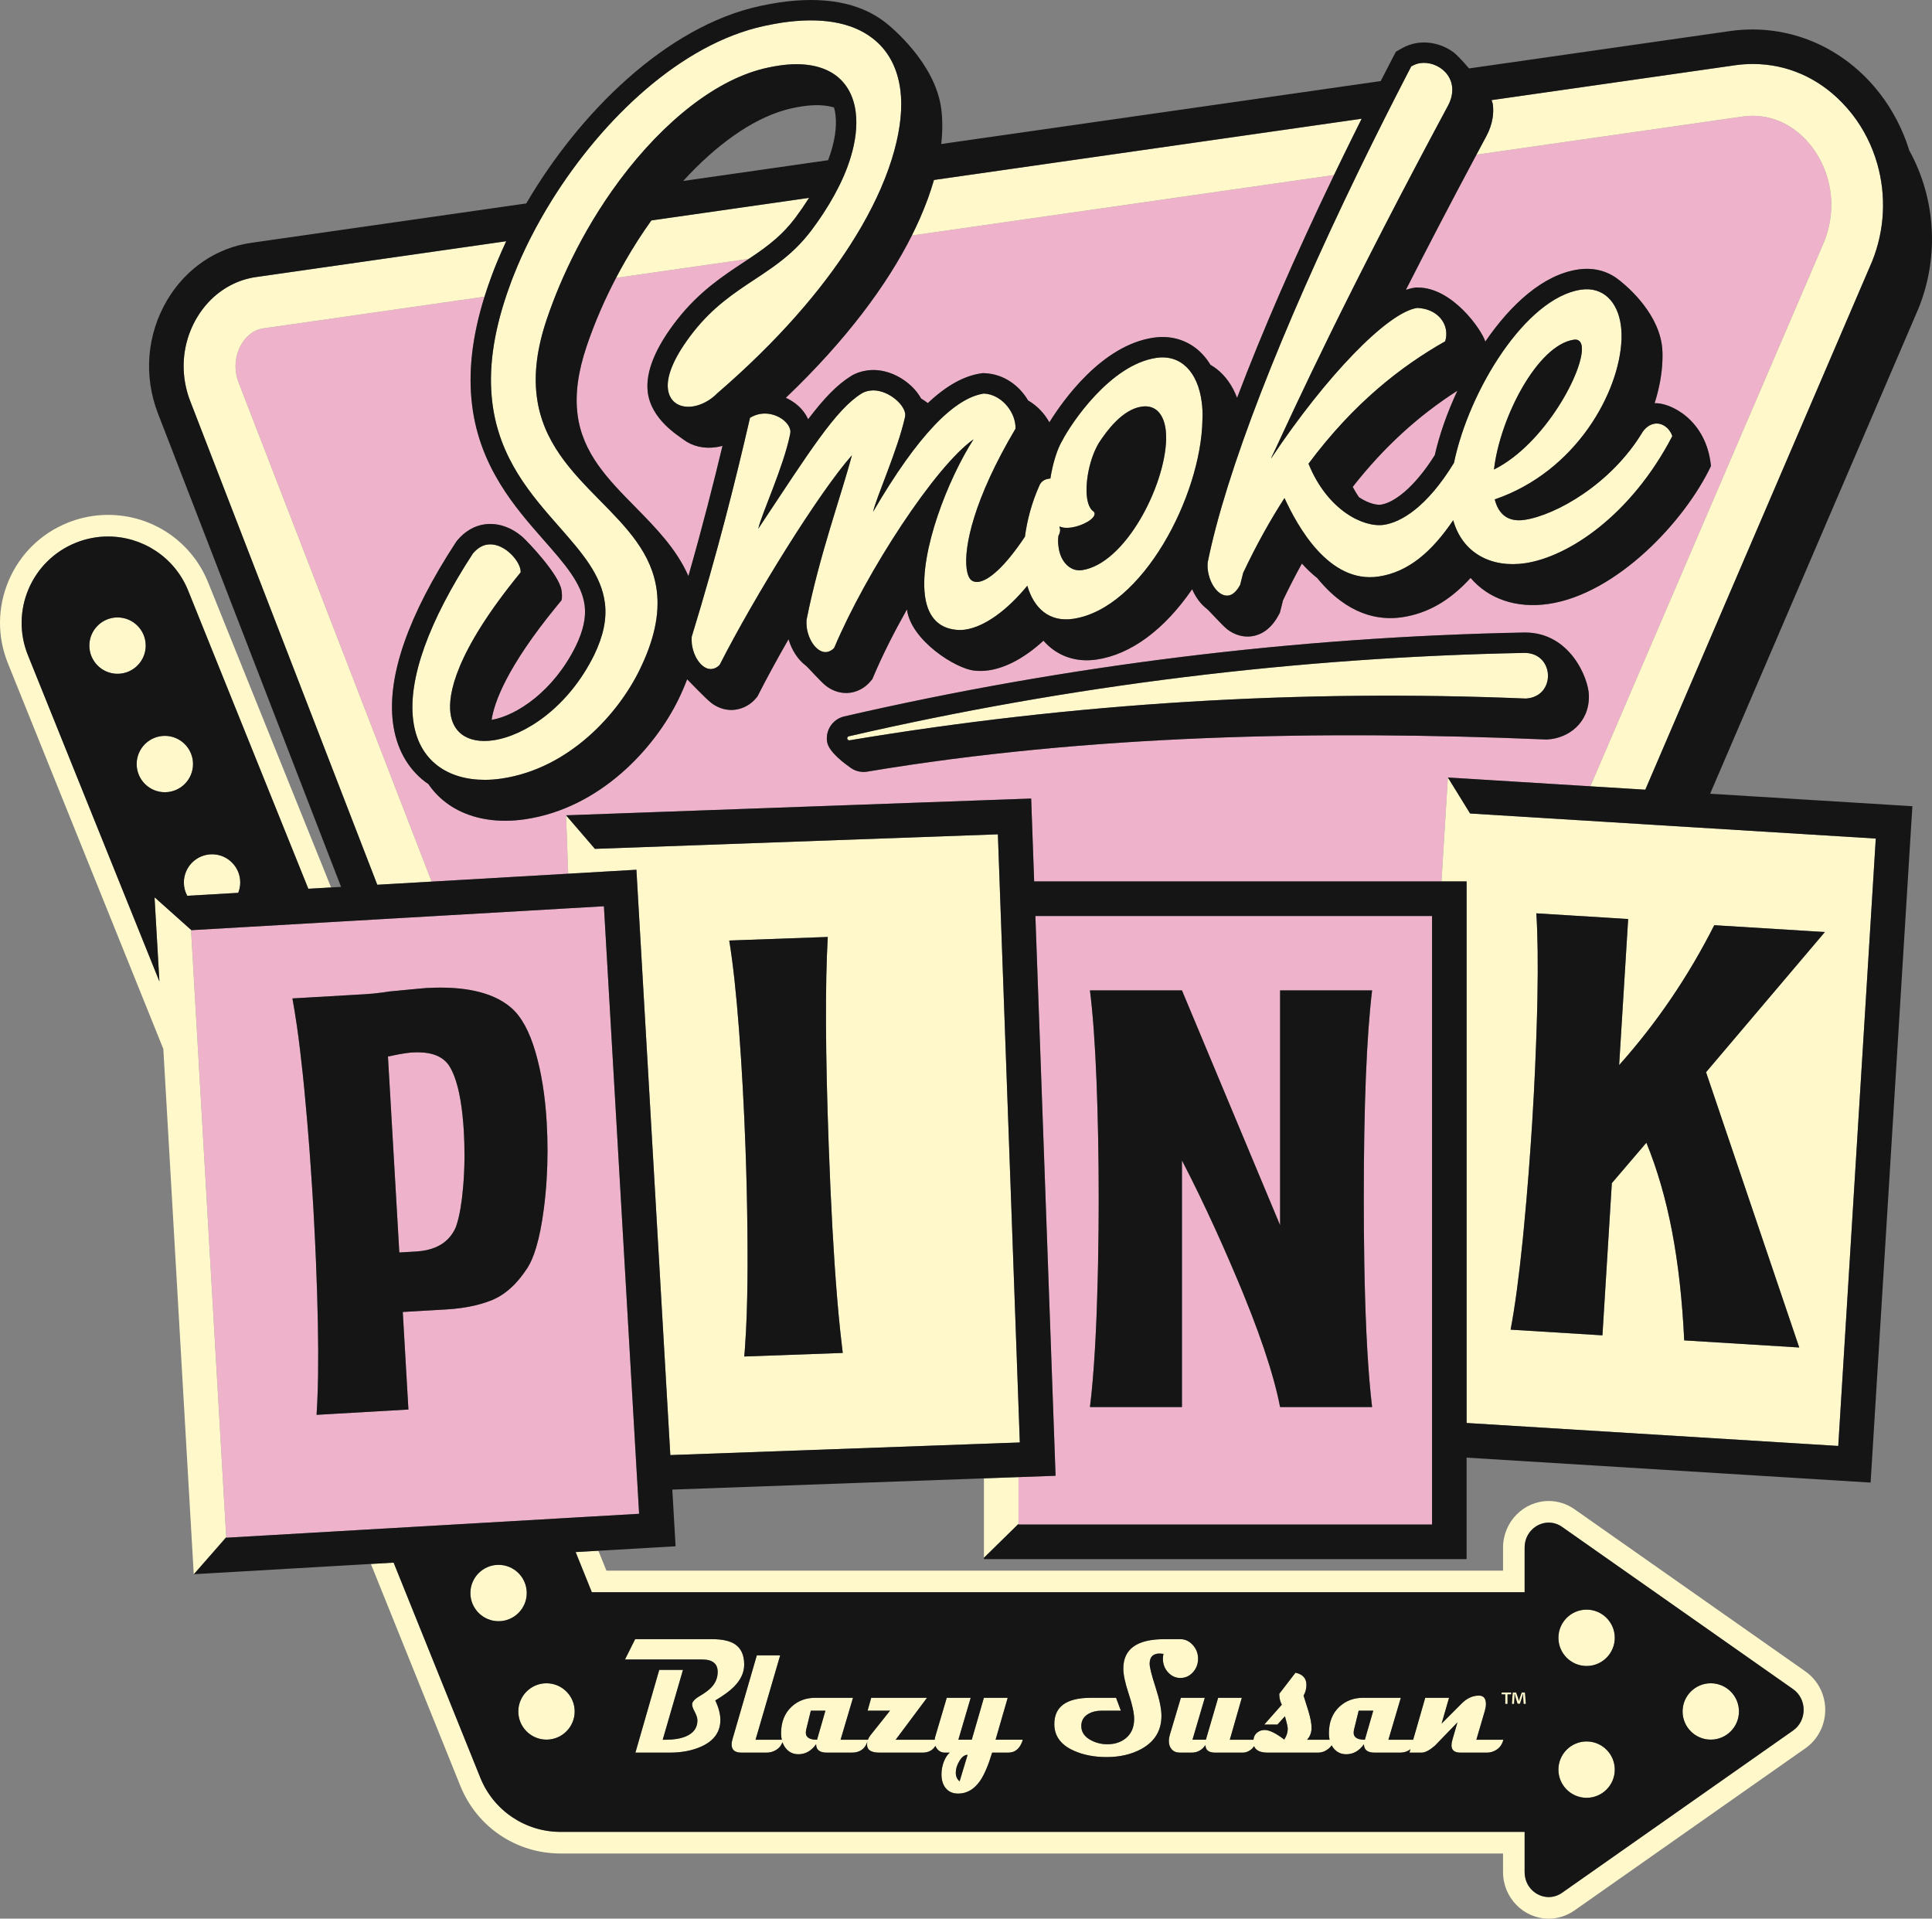 <?xml version="1.0" encoding="UTF-8"?>
<svg id="a" data-name="Layer 1" xmlns="http://www.w3.org/2000/svg" width="511.992" height="508.418" viewBox="0 0 511.992 508.418">
  <rect x="0" y="0" width="511.992" height="508.418" fill="#808080" stroke="none"/>
  <path d="m221.404,30.391c-.085-.681-.214-1.318-.387-1.911-2.216-.672-5.025-.801-8.234-.325-1.753.258-3.368.598-4.804,1.01-8.873,2.524-18.304,9.338-26.927,18.79l38.402-5.499c1.689-4.486,2.383-8.606,1.95-12.065Z" fill="none" stroke-width="0"/>
  <g>
    <path d="m214.134,111.067c.012.006.024.013.036.02,4.117-5.435,7.622-9.123,11.336-11.424,1.154-.737,2.601-1.252,4.239-1.492,3.452-.513,7.263.598,10.469,3.037,1.688,1.283,3.01,2.804,3.888,4.407.531.317,1.054.655,1.558,1.038.073.055.138.115.21.171,4.891-4.613,9.537-7.208,14.075-7.878l.511-.075.516.022c5.118.227,9.19,3.339,11.482,7.223,2.413,1.39,4.339,3.468,5.636,5.799,3.561-5.75,13.882-20.413,27.561-22.431,4.158-.61,8.023.331,11.18,2.73,1.559,1.185,2.872,2.694,3.947,4.461.513.298,1.017.619,1.498.985,2.456,1.867,4.325,4.508,5.556,7.769,6.639-17.516,15.324-37.49,25.694-59.046l-111.88,16.02c-6.473,12.892-17.185,27.545-33.399,43.008.877.402,1.717.891,2.493,1.48,1.546,1.175,2.701,2.61,3.393,4.176Z" fill="#eeb2ca" stroke-width="0"/>
    <path d="m480.999,40.08c-4.021-5.968-10.028-9.391-16.481-9.391h0c-.859,0-1.741.059-2.622.176l-70.622,10.112c-7.221,13.512-13.427,25.457-18.705,35.834.755-.249,1.496-.453,2.204-.558l.5-.074.504.02c9.085,0,16.893,11.165,17.841,14.315,6.753-9.866,15.331-17.734,24.577-19.098,3.946-.583,7.603.301,10.569,2.556,1.506,1.145,10.144,7.965,11.606,17.195.219,1.383.234,2.82.186,4.374-.134,3.594-.834,7.425-2.07,11.309,3.965-.237,13.725,4.241,14.931,16.646-6.997,14.751-25.054,33.884-43.028,36.538-8.557,1.259-15.96-1.356-20.666-6.892-5.529,6.069-11.432,9.429-18.181,10.425-6.207.911-14.466-.582-22.451-10.374-1.356-1.074-2.718-2.349-4.077-3.853-1.724,3.11-3.387,6.334-5.006,9.73l-.818,3.263-.305.577c-2.195,4.157-5.065,5.385-7.085,5.685-.389.057-.78.085-1.171.085-1.862,0-3.715-.644-5.324-1.867-1.413-1.074-4.83-4.978-5.445-5.445-1.65-1.255-3.001-3.091-3.926-5.233-7.37,10.723-16.244,17.3-25.314,18.638-5.659.833-10.623-1.014-14.096-4.995-4.828,4.433-9.818,7.163-14.474,7.849-1.32.193-2.584.219-3.863.072-4.905-.482-16.819-8.029-17.836-16.219-3.405,6.034-6.49,12.136-8.848,17.716l-.315.749-.523.621c-1.367,1.63-3.243,2.693-5.281,2.994-2.221.323-4.503-.302-6.435-1.771-1.41-1.071-4.824-4.974-5.447-5.447-2.085-1.584-3.685-4.082-4.533-6.949-2.909,5.072-5.64,10.064-7.964,14.627l-.278.547-.395.472c-1.366,1.63-3.276,2.698-5.379,3.01-.385.057-.77.085-1.156.085-1.846,0-3.686-.64-5.285-1.855-1.415-1.076-6.101-5.979-6.409-6.277-.671,1.756-1.429,3.541-2.33,5.378-6.243,12.784-20.627,28.769-40.607,31.717-1.794.263-3.569.397-5.279.397-6.124,0-11.562-1.674-15.724-4.841-1.815-1.379-3.365-3.022-4.64-4.891-.269-.186-.547-.359-.806-.557-4.782-3.632-7.75-9.079-8.584-15.752-1.545-12.359,4.065-28.425,16.676-47.749l.391-.526c1.99-2.364,4.452-3.822,7.122-4.215,3.459-.516,7.064.657,10.14,3.32,1.154,1,9.822,9.973,10.364,14.235.243,1.909-.012,2.538-.012,2.538l-1.335,1.632c-13.214,16.146-16.513,25.496-17.199,30.074,6.736-1.146,16.49-7.699,22.345-19.614,1.947-4.035,2.713-7.534,2.322-10.66-.733-5.867-5.216-10.968-10.892-17.426-7.521-8.557-16.881-19.206-18.931-35.611-1.1-8.799-.021-18.283,3.28-28.832l-58.441,8.368-.068.01-.068.009c-3.176.43-5.014,2.804-5.827,4.181-1.779,3.012-2.072,6.799-.783,10.131l51.173,132.302,36.185-2.097-.558-15.473,123.252-4.446.792,21.962h107.942l1.701-27.535,37.753,2.332,61.98-144.35c3.186-8,2.28-16.935-2.434-23.932Zm-70.914,155.867l-.263.015-.264-.011c-59.572-2.498-121.133-1.267-179.722,8.521-.331.056-.662.084-.991.084-1.227,0-2.422-.381-3.442-1.109-1.29-.922-5.746-4.082-6.205-6.828-.513-3.098,1.477-6.068,4.526-6.772,58.977-13.591,119.629-21.073,180.272-22.236h.086s.086,0,.086,0c11.902,0,16.802,12.113,16.9,16.66.156,7.256-5.408,11.367-10.984,11.678Z" fill="#eeb2ca" stroke-width="0"/>
    <path d="m168.312,134.299c5.414,5.499,10.949,11.14,14.12,18.344,3.807-13.33,6.727-24.854,9.035-34.506-.549.148-1.1.275-1.649.356-3.273.477-6.358-.237-8.698-2.019-1.413-1.075-8.644-5.382-9.472-12.683-.594-5.241,1.995-11.685,7.869-19.178,5.764-7.315,11.962-11.411,17.431-15.025.511-.338,1.01-.669,1.508-1.001l-35.195,5.039c-3.052,5.824-5.71,11.943-7.824,18.203-2.271,6.763-3.055,12.631-2.392,17.929,1.292,10.341,8.08,17.238,15.267,24.54Z" fill="#eeb2ca" stroke-width="0"/>
    <path d="m365.962,133.727c3.244-.478,8.655-4.19,14.272-13.136,1.173-5.235,3.236-11.168,5.991-17.062-10.447,6.677-19.585,15.067-27.751,25.49.535,1.017,1.094,1.928,1.663,2.747,2.724,1.797,4.919,2.095,5.824,1.961Z" fill="#eeb2ca" stroke-width="0"/>
    <path d="m277.376,325.578l.33,9.156.165,4.578.165,4.578.159,4.407.006.171.159,4.407.165,4.579,1.212,33.603-9.829.354v12.395h0v.172h109.596v-161.258h-105.118l2.989,82.856Zm35.85-63.136l26.008,62.233v-62.233h24.383c-1.472,12.23-2.205,30.614-2.205,55.15,0,2.743.01,5.397.029,7.986.022,3.164.057,6.222.107,9.156.026,1.56.057,3.083.091,4.578.036,1.564.076,3.085.12,4.578.044,1.506.093,2.974.146,4.407.002.057.004.115.006.171.056,1.506.116,2.981.181,4.407.073,1.578.152,3.099.236,4.579.337,5.912.765,11.057,1.288,15.403h-24.383c-.855-4.442-2.284-9.593-4.247-15.403-.5-1.482-1.037-3.008-1.61-4.579-.522-1.432-1.073-2.901-1.655-4.407-.022-.057-.044-.114-.066-.171-.556-1.435-1.139-2.905-1.748-4.407-.26-.641-.505-1.263-.775-1.917-.371-.896-.743-1.775-1.115-2.661-.648-1.542-1.297-3.068-1.948-4.578-1.346-3.121-2.7-6.174-4.062-9.156-2.893-6.338-5.819-12.374-8.781-18.088v65.368h-24.381c.533-4.222.972-9.371,1.323-15.403.086-1.476.167-2.994.242-4.579.062-1.316.122-2.661.176-4.052.005-.117.007-.238.012-.355.002-.057.004-.115.006-.171.055-1.453.101-2.932.148-4.407.049-1.516.094-3.04.134-4.578.039-1.517.077-3.039.108-4.578.06-3.013.109-6.058.136-9.156.024-2.632.036-5.293.036-7.986,0-10.914-.195-21.305-.58-31.174-.389-9.87-.97-17.86-1.741-23.976h24.381Z" fill="#eeb2ca" stroke-width="0"/>
    <path d="m122.927,299.963c-.188-3.244-.498-6.108-.931-8.595-.109-.625-.227-1.22-.351-1.797-.688-3.198-1.61-5.67-2.772-7.401-.05-.07-.113-.127-.166-.195-.193-.248-.394-.489-.618-.708-1.303-1.274-3.123-2.046-5.46-2.313-.116-.013-.238-.02-.356-.031-.896-.082-1.854-.102-2.895-.041-.465.027-1.011.085-1.621.167-.109.015-.213.027-.327.044-.562.081-1.187.186-1.862.311-.835.154-1.75.339-2.757.558l.017.299.518,8.94,1.986,34.267.446,7.704.042.718,4.405-.255c3.891-.225,6.806-1.438,8.767-3.617.726-.807,1.331-1.735,1.792-2.81.026-.067.049-.146.074-.215.451-1.243.839-2.833,1.166-4.762.13-.77.253-1.587.363-2.466.028-.221.053-.455.08-.683.093-.8.181-1.628.259-2.513.223-2.539.339-5.1.363-7.681.003-.299-.004-.6-.004-.9,0-1.997-.042-4.004-.159-6.026Z" fill="#eeb2ca" stroke-width="0"/>
    <path d="m168.753,390.481l-.265-4.572-1.649-28.454-.265-4.579-.255-4.407-.01-.171-.255-4.407-.265-4.578-.265-4.578-.531-9.156-4.95-85.433-9.141.53-33.046,1.915-9.602.556-4.465.259-.336.019-4.465.259-.336.019-4.465.259-.336.019-2.5.145-3.014.175-3.015.175-34.599,2.005-.091.005,2.327,40.162.518,8.939.518,8.939,5.958,102.836.007.113,34.72-2.012,3.015-.175,3.015-.175,48.235-2.795,3.015-.175,3.014-.175,14.399-.834-.352-6.082-.265-4.571Zm-38.132-46.071c-.539.228-1.104.435-1.679.634-.878.303-1.797.573-2.76.808-2.396.586-5.049.968-7.972,1.137l-5.448.315-3.905.227-2.122.124.114,1.966.133,2.296.859,14.819.133,2.293.133,2.292.126,2.181-19.805,1.148-3.015.175-1.522.088c.073-1.069.133-2.217.187-3.4.1-2.188.173-4.553.211-7.131.06-4.043.043-8.562-.05-13.563-.103-5.468-.281-11.101-.519-16.869-.148-3.572-.324-7.21-.523-10.897-.062-1.151-.117-2.286-.184-3.448-.216-3.729-.459-7.375-.714-10.984-.054-.763-.108-1.524-.164-2.281-.056-.757-.107-1.529-.164-2.281-.386-5.074-.813-10.021-1.276-14.851-.024-.247-.045-.502-.069-.748-.051-.523-.103-1.019-.154-1.531-.077-.765-.153-1.536-.231-2.277-.495-4.712-1.01-8.94-1.546-12.688-.202-1.412-.408-2.741-.616-4.017-.192-1.178-.386-2.318-.583-3.38l.939-.054,2.282-.132,12.337-.715,3.015-.175.9-.052c.666-.039,1.371-.1,2.094-.172.691-.069,1.404-.15,2.148-.25.111-.015.216-.026.328-.042.543-.075,1.099-.157,1.669-.248.975-.094,1.87-.18,2.7-.26.11-.011.224-.022.332-.032,1.848-.177,3.315-.317,4.403-.418.116-.011.224-.021.332-.031,1.106-.103,1.762-.16,1.95-.171.859-.05,1.692-.077,2.512-.095,3.79-.08,7.166.189,10.129.805,4.068.846,7.364,2.34,9.874,4.496,2.694,2.327,4.838,6.215,6.433,11.667,1.595,5.452,2.597,11.694,3.005,18.724.295,5.1.288,10.102-.012,15.009-.164,2.677-.411,5.326-.752,7.945-.532,4.093-1.215,7.485-2.038,10.226-.67,2.231-1.43,4.039-2.292,5.375-.041.063-.083.119-.124.182-.072.111-.147.213-.22.321-.98,1.461-2.004,2.749-3.073,3.857-.082.085-.166.164-.249.247-1.114,1.118-2.277,2.047-3.488,2.785-.093.057-.186.112-.279.167-.254.148-.509.291-.768.423-.319.162-.638.324-.964.461Z" fill="#eeb2ca" stroke-width="0"/>
  </g>
  <g>
    <path d="m50.403,106.271l49.579,128.182.336-.019,4.465-.259,9.602-.556L63.213,101.317c-1.289-3.331-.996-7.119.783-10.131.813-1.377,2.651-3.75,5.827-4.181l.068-.009.068-.01,58.441-8.368c.469-1.499.983-3.02,1.542-4.563.167-.461.329-.92.504-1.385.434-1.162.904-2.334,1.392-3.511.042-.1.085-.201.127-.301.642-1.537,1.319-3.082,2.05-4.636.047-.101.099-.202.147-.303l-66.15,9.472c-4.932.668-9.419,3.071-12.844,6.775-1.12,1.211-2.128,2.561-2.999,4.036-2.682,4.541-3.837,9.701-3.423,14.836.197,2.44.743,4.874,1.656,7.234Z" fill="#fff8cb" stroke-width="0"/>
    <path d="m355.789,41.716c.804-1.649,1.618-3.308,2.44-4.974.05-.101.1-.203.15-.304.766-1.552,1.54-3.109,2.322-4.675.051-.101.102-.203.152-.304l-113.348,16.23c-.028.097-.061.197-.089.295-.432,1.483-.929,3.002-1.492,4.556-.036.099-.074.199-.111.298-.587,1.601-1.246,3.237-1.978,4.908-.668,1.525-1.397,3.077-2.19,4.656l111.88-16.02c.744-1.546,1.501-3.105,2.262-4.667Z" fill="#fff8cb" stroke-width="0"/>
    <path d="m464.517,30.689h0c6.453,0,12.46,3.423,16.481,9.391,4.714,6.997,5.62,15.932,2.434,23.932l-61.98,144.35,9.707.6,4.854.3,60.103-139.98c3.378-8.36,3.762-17.473,1.385-25.825-1.34-4.708-3.547-9.177-6.614-13.127-.862-1.11-1.774-2.144-2.721-3.123-6.393-6.612-14.627-10.205-23.463-10.246-1.553-.007-3.124.087-4.707.303l-64.742,9.27c.038.09.077.181.11.266.123.324.218.629.25.887.142,1.139.122,2.283-.042,3.426-.014.096-.032.193-.048.289-.262,1.577-.805,3.151-1.646,4.709-.03.056-.058.108-.088.164-.855,1.592-1.691,3.153-2.52,4.704l70.622-10.112c.881-.117,1.763-.176,2.622-.176Z" fill="#fff8cb" stroke-width="0"/>
    <path d="m205.683,63.21c1.736-1.532,3.388-3.252,4.963-5.336.025-.033.051-.061.075-.094.056-.074.107-.148.162-.223,1.205-1.617,2.308-3.225,3.32-4.818.066-.103.134-.207.199-.311l-41.789,5.984c-.074.104-.147.21-.222.314-1.112,1.563-2.198,3.167-3.255,4.808-.067.103-.133.207-.199.311-1.059,1.654-2.086,3.344-3.081,5.066-.893,1.547-1.76,3.119-2.596,4.714l35.195-5.039c2.575-1.715,4.975-3.39,7.227-5.378Z" fill="#fff8cb" stroke-width="0"/>
    <path d="m130.482,106.781c1.845,14.755,10.229,24.296,17.627,32.714,6.041,6.873,11.257,12.809,12.196,20.322.524,4.192-.403,8.679-2.833,13.714-6.842,13.922-18.35,21.401-26.721,22.636-3.458.508-6.358-.037-8.384-1.576-1.683-1.28-2.694-3.191-3.004-5.681-.588-4.697,1.033-15.761,18.485-37.086l.126-.153v-.198c.004-1.447-1.25-3.546-3.051-5.104-1.857-1.608-3.927-2.344-5.816-2.059-1.321.194-2.648,1.008-3.776,2.348-11.724,17.967-17.202,33.227-15.84,44.128.658,5.269,2.844,9.348,6.495,12.123,3.232,2.459,7.553,3.738,12.454,3.738,1.451,0,2.952-.112,4.491-.339,17.9-2.64,30.873-17.139,36.544-28.751,3.861-7.871,5.358-14.735,4.578-20.985-1.239-9.913-7.94-16.72-15.035-23.926-7.503-7.622-15.262-15.503-16.78-27.661-.766-6.12.096-12.77,2.635-20.328,1.014-3.002,2.139-5.965,3.363-8.877.657-1.563,1.35-3.107,2.063-4.638.782-1.68,1.595-3.339,2.439-4.974.053-.102.106-.203.159-.305.827-1.592,1.678-3.164,2.559-4.709.059-.103.119-.205.178-.308.987-1.72,2.004-3.409,3.051-5.062,1.106-1.746,2.245-3.451,3.412-5.114,11.409-16.252,25.544-28.33,38.945-32.142,1.665-.479,3.517-.871,5.505-1.163,6.297-.931,11.509.007,15.063,2.71,2.855,2.171,4.638,5.506,5.155,9.647.448,3.586-.015,7.596-1.31,11.876-.482,1.592-1.071,3.219-1.783,4.88-.699,1.63-1.518,3.291-2.434,4.973-.056.102-.11.204-.167.306-.865,1.568-1.814,3.152-2.862,4.752-.068.104-.134.208-.203.312-.921,1.393-1.909,2.795-2.966,4.204-.245.326-.492.641-.74.952-1.527,1.917-3.109,3.558-4.738,5.021-3.063,2.752-6.293,4.889-9.637,7.099-5.381,3.556-10.944,7.233-16.158,13.85-4.884,6.231-7.221,11.478-6.76,15.172.194,1.547.863,2.795,1.935,3.611,1.178.895,2.828,1.24,4.641.974,2.31-.34,4.717-1.644,6.568-3.547,16.158-13.947,27.58-27.363,35.288-39.432,1.028-1.609,2-3.198,2.897-4.758.98-1.703,1.885-3.375,2.716-5.014.052-.102.1-.202.151-.304.797-1.584,1.528-3.138,2.19-4.656.044-.101.085-.2.129-.301.724-1.677,1.365-3.311,1.932-4.902.594-1.666,1.1-3.28,1.531-4.844,1.715-6.233,2.175-11.631,1.635-15.951-.754-6.037-3.274-10.723-7.491-13.929-5.549-4.218-13.609-5.587-23.955-4.056-1.421.21-2.775.484-4.209.775l-.458.092c-22.077,4.79-42.774,24.621-56.18,46.051-1.049,1.678-2.05,3.365-3.007,5.056-.945,1.669-1.84,3.341-2.69,5.01-.052.102-.105.203-.157.305-.788,1.559-1.529,3.113-2.229,4.661-.046.101-.092.201-.137.302-.741,1.652-1.429,3.294-2.064,4.921-.181.464-.37.93-.542,1.392-.406,1.078-.78,2.139-1.14,3.192-3.691,10.807-4.968,20.33-3.882,29.016Z" fill="#fff8cb" stroke-width="0"/>
    <path d="m239.886,109.668c-.359-2.877-5.189-6.767-9.356-6.152-.776.114-1.539.331-2.178.74-6.872,4.258-13.696,15.201-27.403,35.842.81-3.78,6.654-16.255,8.425-24.987.059-.323.117-.646.079-.954-.308-2.465-3.989-5.06-7.866-4.488-.969.144-1.913.491-2.83,1.046-3.969,17.217-8.584,35.575-15.451,58.034-.02.629-.04,1.261.037,1.876.475,3.801,2.947,6.992,5.37,6.635.679-.1,1.429-.419,2.03-1.136,9.273-18.21,26.366-45.731,35.017-55.48-2.813,10.665-8.563,26.263-12.021,43.615-.02.63-.04,1.262.037,1.876.475,3.801,2.947,6.993,5.37,6.635.581-.085,1.332-.405,1.933-1.122,8.531-20.193,26.845-48.207,36.923-55.238-6.78,10.519-14.335,29.834-12.898,41.338.643,5.137,3.152,8.637,8.249,9.139.802.091,1.589.079,2.462-.05,5.192-.766,11.191-5.228,16.427-11.623,1.759,5.981,5.821,9.702,12.141,8.77,18.416-2.717,33.926-32.621,34.272-52.755.085-1.686.002-3.139-.177-4.576-1.027-8.218-5.642-12.766-12.039-11.823-12.309,1.816-22.679,17.57-24.905,21.876-1.391,2.296-2.576,6.236-3.18,10.091l-.484.072c-1.067.157-1.984.712-2.438,1.824-2.015,4.513-3.243,9.144-3.817,13.52-5.372,8.069-9.586,11.575-12.248,11.967-.677.1-1.285-.019-1.712-.27-.743-.413-1.272-1.486-1.503-3.334-.706-5.65,1.864-18.267,12.952-36.955.046-.424-.005-.836-.057-1.247-.475-3.799-3.946-7.889-8.314-8.082-7.754,1.144-17.485,10.948-29.351,31.317.81-3.78,6.461-16.225,8.426-24.987.059-.323.117-.645.078-.953Zm40.607,32.311c.09-.194.188-.383.276-.578.142-.44.202-.763.15-1.173-.019-.154-.076-.295-.131-.436.017-.097.026-.186.044-.284.84.4,1.932.448,3.095.276,2.908-.428,6.327-2.292,6.147-3.731-.025-.205-.161-.499-.477-.661-.769-.619-1.323-1.897-1.542-3.644-.5-4.006.681-10.352,3.224-14.492,1.992-3.014,6.113-8.747,11.249-9.504,3.781-.558,5.885,2.06,6.398,6.168.103.822.109,1.658.114,2.493-.313,12.495-10.881,32.987-22.318,34.674-2.908.428-5.677-1.986-6.204-6.197-.077-.617-.14-1.13-.121-1.761.017-.378.061-.765.098-1.149Z" fill="#fff8cb" stroke-width="0"/>
    <path d="m320.032,149.102c-.019.63-.04,1.261.038,1.877.487,3.903,2.971,7.198,5.491,6.826,1.066-.157,2.14-1.049,3.098-2.863l.79-3.151c3.514-7.423,7.144-13.919,10.948-19.816,3.386,7.345,11.727,22.747,24.907,20.802,7.991-1.178,14.21-6.669,19.804-14.927,2.459,8.816,10.222,12.695,19.043,11.394,11.533-1.702,28.12-12.726,39.024-33.687-.767-2.187-2.716-3.574-4.655-3.288-1.163.172-2.262.857-3.188,2.144-8.332,13.887-23.095,22.131-31.333,23.346-4.458.658-6.912-1.594-7.885-5.427,21.585-7.369,33.07-28.414,33.593-42.404.039-1.261-.005-2.405-.146-3.535-.809-6.471-4.765-10.489-10.581-9.632-14.607,2.155-29.682,26.624-33.663,45.878-7.204,11.827-14.111,15.774-18.567,16.431-5.428.801-14.992-3.855-19.989-16.194,12.004-16.102,24.514-25.793,36.219-32.435.285-.88.363-1.833.248-2.757-.398-3.185-3.207-5.907-7.67-6.085-7.85,1.158-24.191,18.109-38.655,39.803l-.013-.102c2.027-3.918,12.928-29.18,38.734-78.081.815-1.544,1.642-3.107,2.487-4.699.873-1.645,1.76-3.311,2.666-5.007.054-.1.11-.205.164-.306.826-1.546,1.667-3.115,2.52-4.703.055-.103.108-.202.164-.306.018-.033.035-.065.053-.099.934-1.732,1.253-3.287,1.171-4.701-.009-.164-.021-.327-.041-.487-.192-1.539-.887-2.847-1.867-3.865-1.701-1.768-4.268-2.656-6.605-2.311-.872.129-1.622.448-2.358.871-.511.983-1.014,1.962-1.52,2.942-.862,1.669-1.716,3.333-2.562,4.992-.851,1.668-1.694,3.33-2.529,4.987-.051.101-.103.203-.154.304-.788,1.565-1.569,3.124-2.343,4.678-.05.101-.101.203-.152.304-.829,1.666-1.649,3.325-2.461,4.977-.768,1.563-1.527,3.119-2.28,4.669-20.549,42.35-35.138,79.677-39.946,103.642Zm97.051-59.088c1.261-.186,1.945.551,2.099,1.783.77,6.161-9.79,25.921-23.266,32.617,1.555-13.619,11.475-32.97,21.168-34.4Z" fill="#fff8cb" stroke-width="0"/>
    <path d="m404.337,185.107c8.04-.448,7.729-11.995-.237-12.096-60.461,1.16-120.605,8.605-179.162,22.099-.276.064-.459.333-.412.616.049.294.328.493.622.444,59.323-9.911,119.479-13.561,179.188-11.063Z" fill="#fff8cb" stroke-width="0"/>
    <path d="m478.464,442.916l-61.202-42.982c-2.036-1.43-4.399-2.185-6.835-2.185-6.677,0-12.11,5.541-12.11,12.353v6.1h-237.61l-2.124-5.271-3.014.175-3.015.175,4.29,10.644h247.196v-11.823c0-3.897,3.077-6.63,6.387-6.63,1.196,0,2.423.357,3.546,1.146l61.202,42.982c3.737,2.625,3.737,8.344,0,10.968l-61.202,42.982c-1.123.789-2.35,1.146-3.546,1.146-3.31,0-6.387-2.734-6.387-6.63v-10.64h-255.508c-9.339,0-17.741-5.673-21.232-14.334l-22.982-57.016-3.015.175-3.015.175,23.703,58.807c4.387,10.884,14.804,17.917,26.539,17.917h249.785v4.917c0,6.811,5.432,12.353,12.11,12.353,2.436,0,4.799-.756,6.835-2.185l61.202-42.982c3.279-2.303,5.236-6.104,5.236-10.167,0-4.064-1.958-7.865-5.236-10.167Z" fill="#fff8cb" stroke-width="0"/>
    <path d="m28.622,136.441c-3.667,0-7.264.7-10.689,2.081-7.089,2.857-12.641,8.304-15.633,15.337-2.992,7.033-3.067,14.811-.209,21.9l41.19,102.191,8.065,139.194.037-.002,4.267-4.871,4.301-4.91-5.958-102.836-.518-8.939-.518-8.939-2.327-40.162.091-.005-4.824-4.306-4.824-4.306-.113.007,1.286,22.198L7.398,173.619c-4.727-11.725.948-25.063,12.674-29.789,2.804-1.131,5.7-1.666,8.549-1.666,9.062,0,17.644,5.42,21.24,14.34l31.846,79.008,3.015-.175,3.014-.175-32.567-80.798c-4.388-10.887-14.809-17.923-26.547-17.924Z" fill="#fff8cb" stroke-width="0"/>
    <path d="m194.752,435.685c-1.34-.883-3.351-1.325-6.032-1.325h-20.403l-2.693,5.385h20.456c2.739,0,4.109,1.097,4.109,3.291,0,1.552-.559,2.92-1.678,4.102-.665.713-1.714,1.489-3.147,2.33-1.038.598-1.673,1.211-1.906,1.837-.023.086-.035.228-.035.427,0,.399.233,1.037.699,1.913.466.877.699,1.628.699,2.254,0,1.966-1.043,3.384-3.13,4.253-1.41.57-3.136.855-5.175.855h-.892l5.368-18.505h-6.294l-6.312,21.924h9.092c3.193,0,5.991-.542,8.392-1.624,3.357-1.524,5.035-3.875,5.035-7.052,0-1.539-.449-3.256-1.346-5.15,2.214-1.325,3.864-2.535,4.948-3.633,1.807-1.823,2.71-3.782,2.71-5.876,0-2.521-.822-4.323-2.465-5.406Z" fill="#fff8cb" stroke-width="0"/>
    <path d="m200.558,438.656l-6.487,22.352c-.128.47-.192.89-.192,1.261,0,1.438.862,2.158,2.588,2.158h6.731c.839,0,1.626-.214,2.36-.641.852-.486,1.45-1.192,1.802-2.11.212.614.512,1.162.908,1.64.851,1.026,1.958,1.539,3.322,1.539,1.853,0,3.415-.883,4.685-2.65,0,1.482.944,2.223,2.833,2.223h6.626c2.093,0,3.462-.95,4.112-2.844-.047.244-.073.494-.073.75,0,1.396,1.095,2.094,3.287,2.094h11.417c1.558,0,2.693-.598,3.411-1.788.126.34.308.648.549.922.507.577,1.145.865,1.914.865h1.329c-.653.57-1.18,1.389-1.582,2.457s-.603,2.173-.603,3.312c0,1.438.344,2.614,1.031,3.526.793,1.04,1.918,1.56,3.375,1.56,2.319,0,4.26-1.125,5.822-3.376,1.119-1.624,2.185-4.118,3.199-7.479h4.266c1.888,0,3.176-1.14,3.864-3.419h-7.221l3.217-11.112h-6.312l-3.217,11.112h-3.549l3.269-11.112h-6.346l-3.042,10.278c-.079.281-.129.559-.155.834h-10.336l8.305-11.112h-14.791l-.962,3.419h5.945l-5.193,6.518c-.293.373-.514.765-.662,1.175h-7.241l3.287-11.112h-9.983c-2.495,0-4.587.784-6.277,2.351-1.865,1.724-2.797,4.075-2.797,7.052,0,.613.059,1.183.176,1.71h-6.943l6.521-22.352h-6.189Zm53.719,27.94c.658-1.062,1.372-1.592,2.142-1.592l-2.115,7.03c-.676-.57-1.014-1.324-1.014-2.265,0-1.055.329-2.112.988-3.173Zm-40.624-8.302l1.224-4.979h3.864l-2.22,7.693c-1.982,0-2.972-.62-2.972-1.859,0-.257.035-.541.105-.855Z" fill="#fff8cb" stroke-width="0"/>
    <path d="m288.438,454.148c.967-.556,2.104-.834,3.409-.834h5.193l-1.276-3.419h-6.661c-6.469,0-9.703,2.322-9.703,6.966,0,3.192,1.754,5.556,5.263,7.095,2.494,1.097,5.356,1.646,8.584,1.646,3.532,0,6.615-.72,9.249-2.158,3.532-1.952,5.297-4.879,5.297-8.783,0-1.823-.522-4.345-1.565-7.564-1.043-3.22-1.565-5.293-1.565-6.219,0-1.809.886-2.714,2.657-2.714.14,0,.472.029.996.086-.093.527-.14.954-.14,1.282,0,1.41.454,2.615,1.363,3.612.909.997,2.005,1.496,3.287,1.496s2.381-.499,3.296-1.496c.915-.997,1.372-2.202,1.372-3.612,0-1.425-.484-2.657-1.451-3.697-.933-.983-1.993-1.475-3.182-1.475h-4.318c-7.238,0-10.857,2.6-10.857,7.8,0,1.596.478,3.833,1.434,6.71.956,2.878,1.434,5.086,1.434,6.624,0,2.236-.752,3.953-2.255,5.15-1.294,1.04-2.908,1.56-4.843,1.56-1.527,0-2.961-.349-4.301-1.047-1.737-.911-2.605-2.173-2.605-3.783,0-1.425.63-2.5,1.888-3.226Z" fill="#fff8cb" stroke-width="0"/>
    <path d="m312.936,449.896l-2.937,9.851c-.164.542-.245,1.068-.245,1.582,0,.912.245,1.646.735,2.201.524.598,1.259.898,2.203.898h3.077c1.55,0,2.78-.669,3.689-2.009,0,1.34.857,2.009,2.57,2.009h7.308c.735,0,1.428-.242,2.081-.727.365-.27.67-.598.921-.979.45,1.136,1.656,1.706,3.625,1.706h13.288c1.002,0,1.926-.331,2.771-.994.366-.287.652-.602.868-.944.159.295.345.571.557.827.851,1.026,1.958,1.539,3.322,1.539,1.853,0,3.415-.883,4.685-2.65,0,1.482.944,2.223,2.833,2.223h6.626c1.192,0,2.147-.31,2.871-.924l-.266.924h3.217c.909,0,2.069-.598,3.479-1.795l6.015-6.218-1.329,4.594c-.164.57-.245,1.068-.245,1.496,0,1.282.798,1.923,2.395,1.923h6.976c.839,0,1.626-.214,2.36-.641,1.037-.598,1.708-1.524,2.011-2.778h-7.151l2.255-7.693c.186-.655.28-1.247.28-1.773,0-1.425-.571-2.165-1.713-2.223-1.69-.057-3.258.635-4.703,2.073l-5.333,5.342,1.975-6.838h-6.312l-3.195,11.112h-6.561l3.287-11.112h-9.983c-2.495,0-4.587.784-6.277,2.351-1.865,1.724-2.797,4.075-2.797,7.052,0,.613.059,1.183.176,1.71h-5.964c.792-.869,1.189-1.916,1.189-3.141,0-1.111-.268-2.564-.804-4.359-.443-1.396-.88-2.793-1.311-4.189.501-.868.752-1.816.752-2.842,0-1.752-.968-2.827-2.902-3.226l-4.301,5.598c.012.67.094,1.268.245,1.795.081.285.227.648.437,1.089l-4.651,5.257h3.497l1.976-2.201c.501,1.723.752,2.827.752,3.312,0,.969-.309,1.923-.926,2.863-2.157-1.652-3.864-2.5-5.123-2.542-.723-.015-1.364.185-1.923.598-.653.47-1.026,1.132-1.119,1.987h-6.26l3.182-11.112h-6.276l-3.252,11.112h-3.549l3.269-11.112h-6.346Zm45.896,8.398l1.224-4.979h3.864l-2.22,7.693c-1.981,0-2.972-.62-2.972-1.859,0-.257.035-.541.105-.855Z" fill="#fff8cb" stroke-width="0"/>
    <path d="m401.373,448.889h.033c.067.268.156.625.212.86l.547,1.73h.625l.547-1.685c.089-.279.179-.636.257-.904h.033c.011.324.011.614.022.848l.112,1.786h.603l-.234-3.036h-.871l-.525,1.496c-.067.223-.134.48-.212.759h-.011c-.078-.313-.134-.536-.201-.77l-.525-1.485h-.904l-.223,3.036h.58l.112-1.786c.011-.279.022-.569.022-.848Z" fill="#fff8cb" stroke-width="0"/>
    <polygon points="399.508 451.523 399.508 448.989 400.48 448.989 400.48 448.487 397.934 448.487 397.934 448.989 398.906 448.989 398.906 451.523 399.508 451.523" fill="#fff8cb" stroke-width="0"/>
    <path d="m31.147,163.611c-4.118,0-7.468,3.35-7.468,7.468s3.35,7.468,7.468,7.468,7.468-3.35,7.468-7.468-3.35-7.468-7.468-7.468Z" fill="#fff8cb" stroke-width="0"/>
    <path d="m43.685,209.93c4.118,0,7.468-3.35,7.468-7.468s-3.35-7.468-7.468-7.468-7.468,3.35-7.468,7.468,3.35,7.468,7.468,7.468Z" fill="#fff8cb" stroke-width="0"/>
    <path d="m56.195,226.375c-4.118,0-7.468,3.35-7.468,7.468,0,1.276.323,2.478.889,3.529l13.517-.783c.338-.851.53-1.776.53-2.746,0-4.118-3.35-7.468-7.468-7.468Z" fill="#fff8cb" stroke-width="0"/>
    <path d="m132.124,414.664c-4.118,0-7.468,3.35-7.468,7.468s3.35,7.468,7.468,7.468,7.468-3.351,7.468-7.468-3.35-7.468-7.468-7.468Z" fill="#fff8cb" stroke-width="0"/>
    <path d="m144.823,460.982c4.118,0,7.468-3.35,7.468-7.468s-3.35-7.468-7.468-7.468-7.468,3.35-7.468,7.468,3.35,7.468,7.468,7.468Z" fill="#fff8cb" stroke-width="0"/>
    <path d="m420.458,441.467c4.118,0,7.468-3.35,7.468-7.469s-3.35-7.468-7.468-7.468-7.468,3.35-7.468,7.468,3.35,7.469,7.468,7.469Z" fill="#fff8cb" stroke-width="0"/>
    <circle cx="420.458" cy="468.931" r="7.468" fill="#fff8cb" stroke-width="0"/>
    <path d="m460.833,453.514c0-4.118-3.351-7.468-7.468-7.468s-7.469,3.35-7.469,7.468,3.35,7.468,7.469,7.468,7.468-3.35,7.468-7.468Z" fill="#fff8cb" stroke-width="0"/>
    <path d="m444.51,218.96l-2.625-.162-2.228-.138-2.625-.162-4.854-.3-4.854-.3-9.707-.6-28.032-1.732-5.884-9.537-1.701,27.535h6.663v143.512l98.488,6.083,9.942-160.951-47.729-2.948-4.854-.3Zm9.779,26.208l29.318,1.811-31.491,37.143,24.691,72.949-30.476-1.882c-.505-10.655-1.581-20.279-3.219-28.874-1.642-8.593-3.912-16.429-6.807-23.512l-9.154,10.718-2.49,40.328-24.336-1.503c1.147-6.054,2.22-14.014,3.219-23.881.106-1.054.204-2.138.307-3.204.456-4.732.878-9.577,1.262-14.541.193-2.492.377-5.011.551-7.561.132-1.933.265-3.864.387-5.831.01-.154.017-.303.026-.457.149-2.438.288-4.853.415-7.242.234-4.407.421-8.712.578-12.951.133-3.571.248-7.104.327-10.557.014-.646.024-1.262.036-1.892.17-9.038.075-16.453-.293-22.204l9.573.591,4.854.3,4.854.3,2.625.162,2.228.138.201.012-.418,6.77-.837,13.553-1.135,18.382c9.913-11.097,18.316-23.451,25.206-37.063Z" fill="#fff8cb" stroke-width="0"/>
    <polygon points="260.752 391.743 260.752 412.793 265.33 408.301 269.909 403.808 269.909 391.413 265.33 391.578 260.752 391.743" fill="#fff8cb" stroke-width="0"/>
    <path d="m270.258,382.237l-.349-9.666-.545-15.116-.165-4.579-.159-4.407-.006-.171-.159-4.407-.165-4.578-.165-4.578-.33-9.156-1.867-51.75-.38-10.524-.636-17.631-.437-12.107-.45-12.481-106.786,3.852-7.644-8.886.558,15.473,18.082-1.048,5.51,95.104.531,9.156.265,4.578.265,4.578.255,4.407.01.171.255,4.407.265,4.579,1.63,28.124,83.112-2.999,4.578-.165,4.579-.165.349-.013Zm-73.025-22.783c.058-.642.111-1.316.163-1.999.109-1.433.204-2.965.289-4.579.073-1.405.139-2.866.193-4.407.002-.056.003-.115.005-.171.049-1.409.089-2.884.122-4.407.032-1.478.059-2.994.076-4.578.014-1.262.024-2.552.028-3.881,0-.229-.002-.467-.002-.697.006-3.001-.012-6.061-.045-9.156-.073-6.88-.233-13.974-.498-21.323-.393-10.906-.962-21.284-1.703-31.133-.744-9.85-1.613-17.814-2.605-23.898l26.106-.942c-.708,12.575-.625,30.967.248,55.177.289,8.01.621,15.373.993,22.118.176,3.192.361,6.248.556,9.156.105,1.568.213,3.093.323,4.578.117,1.574.237,3.097.36,4.578.126,1.515.254,2.989.386,4.407.005.058.011.113.016.171.143,1.526.289,2.993.44,4.407.17,1.6.345,3.123.525,4.579.043.351.086.714.13,1.057l-26.106.942Z" fill="#fff8cb" stroke-width="0"/>
  </g>
  <g>
    <path d="m505.973,39.867c-1.68-5.421-4.294-10.57-7.853-15.153-9.615-12.385-24.326-18.56-39.386-16.521l-69.421,9.94c-1.768-2.052-3.371-3.711-3.964-4.161-2.819-2.145-6.387-3.081-9.8-2.583-1.462.216-2.816.702-4.259,1.529l-1.375.789-.731,1.406c-1.11,2.135-2.205,4.259-3.288,6.373l-116.467,16.677c.383-3.434.373-6.584,0-9.394-1.592-11.984-13.099-21.538-15.028-23.004-6.756-5.135-16.177-6.853-28.015-5.1-1.572.233-3.057.533-4.479.822l-.544.109c-24.841,5.39-47.922,28.392-61.901,52.314l-72.712,10.412c-9.307,1.261-17.494,6.81-22.463,15.223-5.391,9.128-6.274,20.073-2.423,30.03l48.517,125.435-2.643.153-3.014.175-3.015.175-31.846-79.008c-3.595-8.921-12.178-14.34-21.24-14.34-2.849,0-5.745.535-8.549,1.666-11.726,4.726-17.401,18.064-12.674,29.789l34.846,86.453-1.286-22.198.113-.007,4.824,4.306,4.824,4.306,34.599-2.005,3.015-.175,3.014-.175,2.5-.145.336-.019,4.465-.259.336-.019,4.465-.259.336-.019,4.465-.259,9.602-.556,33.046-1.915,9.141-.53,4.95,85.433.531,9.156.265,4.578.265,4.578.255,4.407.01.171.255,4.407.265,4.579,1.649,28.454.265,4.572.265,4.571.352,6.082-14.399.834-3.014.175-3.015.175-48.235,2.795-3.015.175-3.015.175-34.72,2.012-.007-.113-4.301,4.91-4.267,4.871,46.906-2.718,3.015-.175,3.015-.175,22.982,57.016c3.491,8.661,11.893,14.334,21.232,14.334h255.508v10.64c0,3.896,3.077,6.63,6.387,6.63,1.196,0,2.423-.357,3.546-1.146l61.202-42.982c3.737-2.624,3.737-8.344,0-10.968l-61.202-42.982c-1.123-.788-2.35-1.146-3.546-1.146-3.31,0-6.387,2.733-6.387,6.63v11.823h-247.196l-4.29-10.644,3.015-.175,3.014-.175,20.458-1.185-.87-15.023,82.582-2.979,4.578-.165,4.579-.165,9.829-.354-1.212-33.603-.165-4.579-.159-4.407-.006-.171-.159-4.407-.165-4.578-.165-4.578-.33-9.156-2.989-82.856h105.118v161.258h-109.596v-.172h0s-4.579,4.493-4.579,4.493l-4.578,4.492h0v.343h127.909v-26.886l107.063,6.614,11.071-179.23-53.595-3.31,55.17-128.488.036-.087c5.581-13.77,4.554-29.222-2.433-41.881Zm-85.515,401.6c-4.118,0-7.468-3.35-7.468-7.469s3.35-7.468,7.468-7.468,7.468,3.35,7.468,7.468-3.35,7.469-7.468,7.469Zm0,19.995c4.118,0,7.468,3.35,7.468,7.468s-3.35,7.468-7.468,7.468-7.468-3.351-7.468-7.468,3.35-7.468,7.468-7.468Zm25.439-7.949c0-4.118,3.35-7.468,7.469-7.468s7.468,3.35,7.468,7.468-3.351,7.468-7.468,7.468-7.469-3.35-7.469-7.468Zm-57.235-76.437v-143.512h-114.605l-.792-21.962-123.252,4.446,7.644,8.886,106.786-3.852.45,12.481.437,12.107.636,17.631.38,10.524,1.867,51.75.33,9.156.165,4.578.165,4.578.159,4.407.006.171.159,4.407.165,4.579.545,15.116.349,9.666-.349.013-4.579.165-4.578.165-83.112,2.999-1.63-28.124-.265-4.579-.255-4.407-.01-.171-.255-4.407-.265-4.578-.265-4.578-.531-9.156-5.51-95.104-18.082,1.048-36.185,2.097-9.602.556-4.465.259-.336.019L50.403,106.271c-.913-2.36-1.459-4.794-1.656-7.234-.414-5.135.741-10.294,3.423-14.836.871-1.475,1.879-2.825,2.999-4.036,3.425-3.704,7.911-6.106,12.844-6.775l66.15-9.472c-.048.101-.1.202-.147.303-.731,1.554-1.408,3.099-2.05,4.636-.042.1-.085.201-.127.301-.488,1.177-.959,2.35-1.392,3.511-.175.465-.337.924-.504,1.385-.559,1.543-1.073,3.064-1.542,4.563-3.3,10.55-4.38,20.033-3.28,28.832,2.05,16.405,11.41,27.054,18.931,35.611,5.676,6.457,10.159,11.559,10.892,17.426.391,3.126-.374,6.625-2.322,10.66-5.855,11.915-15.61,18.469-22.345,19.614.686-4.578,3.986-13.928,17.199-30.074l1.335-1.632s.255-.629.012-2.538c-.542-4.261-9.21-13.235-10.364-14.235-3.076-2.662-6.681-3.836-10.14-3.32-2.67.393-5.133,1.851-7.122,4.215l-.391.526c-12.61,19.324-18.22,35.39-16.676,47.749.834,6.673,3.803,12.121,8.584,15.752.259.197.538.371.806.557,1.275,1.869,2.825,3.512,4.64,4.891,4.162,3.167,9.6,4.841,15.724,4.841,1.71,0,3.485-.134,5.279-.397,19.98-2.949,34.364-18.934,40.607-31.717.901-1.837,1.659-3.622,2.33-5.378.308.298,4.994,5.2,6.409,6.277,1.598,1.215,3.438,1.855,5.285,1.855.386,0,.771-.028,1.156-.085,2.102-.312,4.013-1.38,5.379-3.01l.395-.472.278-.547c2.324-4.563,5.055-9.555,7.964-14.627.849,2.867,2.449,5.365,4.533,6.949.622.473,4.036,4.375,5.447,5.447,1.931,1.469,4.214,2.094,6.435,1.771,2.039-.302,3.914-1.365,5.281-2.994l.523-.621.315-.749c2.358-5.58,5.443-11.682,8.848-17.716,1.017,8.191,12.93,15.737,17.836,16.219,1.279.148,2.543.122,3.863-.072,4.655-.686,9.646-3.416,14.474-7.849,3.473,3.981,8.437,5.828,14.096,4.995,9.069-1.338,17.943-7.915,25.314-18.638.925,2.142,2.275,3.978,3.926,5.233.614.467,4.032,4.37,5.445,5.445,1.608,1.223,3.462,1.867,5.324,1.867.391,0,.782-.028,1.171-.085,2.021-.3,4.89-1.528,7.085-5.685l.305-.577.818-3.263c1.618-3.396,3.281-6.62,5.006-9.73,1.359,1.504,2.721,2.779,4.077,3.853,7.985,9.793,16.244,11.285,22.451,10.374,6.749-.996,12.652-4.356,18.181-10.425,4.706,5.536,12.109,8.151,20.666,6.892,17.973-2.654,36.03-21.787,43.028-36.538-1.206-12.405-10.966-16.883-14.931-16.646,1.236-3.883,1.936-7.715,2.07-11.309.048-1.554.033-2.991-.186-4.374-1.461-9.231-10.1-16.05-11.606-17.195-2.966-2.256-6.624-3.14-10.569-2.556-9.246,1.364-17.824,9.232-24.577,19.098-.949-3.15-8.757-14.315-17.841-14.315l-.504-.02-.5.074c-.708.105-1.449.309-2.204.558,5.278-10.377,11.484-22.322,18.705-35.834.828-1.55,1.664-3.112,2.52-4.704.03-.055.058-.108.088-.164.841-1.558,1.383-3.133,1.646-4.709.016-.096.034-.193.048-.289.164-1.143.184-2.286.042-3.426-.032-.258-.128-.562-.25-.887-.032-.086-.072-.177-.11-.266l64.742-9.27c1.583-.215,3.154-.31,4.707-.303,8.836.041,17.069,3.635,23.463,10.246.947.979,1.859,2.014,2.721,3.123,3.067,3.95,5.274,8.419,6.614,13.127,2.377,8.352,1.993,17.465-1.385,25.825l-60.103,139.98-4.854-.3-9.707-.6-37.753-2.332,5.884,9.537,28.032,1.732,9.707.6,4.854.3,4.854.3,2.625.162,2.228.138,2.625.162,4.854.3,47.729,2.948-9.942,160.951-98.488-6.083ZM155.437,91.83c2.114-6.26,4.772-12.38,7.824-18.203.836-1.596,1.702-3.167,2.596-4.714.995-1.723,2.023-3.412,3.081-5.066.066-.104.132-.208.199-.311,1.057-1.641,2.143-3.245,3.255-4.808.074-.104.147-.21.222-.314l41.789-5.984c-.065.103-.134.207-.199.311-1.011,1.593-2.115,3.201-3.32,4.818-.055.074-.106.148-.162.223-.025.033-.051.061-.075.094-1.576,2.084-3.227,3.804-4.963,5.336-2.252,1.987-4.652,3.663-7.227,5.378-.498.332-.997.663-1.508,1.001-5.469,3.614-11.667,7.71-17.431,15.025-5.874,7.493-8.463,13.937-7.869,19.178.828,7.302,8.058,11.608,9.472,12.683,2.341,1.782,5.426,2.496,8.698,2.019.55-.081,1.1-.208,1.649-.356-2.308,9.652-5.228,21.176-9.035,34.506-3.171-7.204-8.706-12.846-14.12-18.344-7.187-7.302-13.975-14.199-15.267-24.54-.663-5.298.121-11.165,2.392-17.929Zm64.017-49.375l-38.402,5.499c8.624-9.452,18.054-16.266,26.927-18.79,1.436-.412,3.051-.752,4.804-1.01,3.209-.476,6.018-.346,8.234.325.172.594.302,1.231.387,1.911.433,3.458-.261,7.579-1.95,12.065Zm24.382,15.291c.732-1.671,1.391-3.308,1.978-4.908.036-.099.075-.199.111-.298.563-1.554,1.06-3.073,1.492-4.556.028-.098.061-.198.089-.295l113.348-16.23c-.051.101-.102.203-.152.304-.783,1.566-1.556,3.123-2.322,4.675-.05.101-.1.203-.15.304-.822,1.666-1.637,3.325-2.44,4.974-.761,1.562-1.519,3.121-2.262,4.667-10.37,21.556-19.055,41.53-25.694,59.046-1.231-3.261-3.101-5.902-5.556-7.769-.482-.366-.985-.687-1.498-.985-1.076-1.767-2.388-3.276-3.947-4.461-3.156-2.399-7.022-3.34-11.18-2.73-13.679,2.017-24,16.681-27.561,22.431-1.297-2.331-3.224-4.408-5.636-5.799-2.292-3.884-6.364-6.996-11.482-7.223l-.516-.022-.511.075c-4.538.67-9.184,3.265-14.075,7.878-.072-.056-.137-.116-.21-.171-.504-.383-1.027-.722-1.558-1.038-.878-1.603-2.2-3.124-3.888-4.407-3.206-2.439-7.017-3.55-10.469-3.037-1.638.24-3.085.756-4.239,1.492-3.714,2.301-7.22,5.988-11.336,11.424-.012-.006-.024-.013-.036-.02-.692-1.566-1.847-3.001-3.393-4.176-.776-.59-1.616-1.078-2.493-1.48,16.215-15.463,26.926-30.116,33.399-43.008.793-1.579,1.522-3.132,2.19-4.656Zm-34.383,56.41c.038.308-.02.631-.079.954-1.771,8.733-7.614,21.208-8.425,24.987,13.707-20.641,20.531-31.585,27.403-35.842.639-.408,1.402-.626,2.178-.74,4.167-.615,8.997,3.275,9.356,6.152.039.308-.019.63-.078.953-1.965,8.762-7.615,21.208-8.426,24.987,11.866-20.369,21.597-30.173,29.351-31.317,4.368.193,7.839,4.283,8.314,8.082.052.412.103.823.057,1.247-11.088,18.688-13.658,31.305-12.952,36.955.231,1.849.76,2.922,1.503,3.334.426.251,1.034.37,1.712.27,2.663-.393,6.876-3.898,12.248-11.967.574-4.376,1.802-9.007,3.817-13.52.454-1.112,1.371-1.667,2.438-1.824l.484-.072c.605-3.855,1.79-7.795,3.18-10.091,2.227-4.305,12.596-20.06,24.905-21.876,6.397-.943,11.012,3.605,12.039,11.823.179,1.437.263,2.89.177,4.576-.346,20.135-15.857,50.038-34.272,52.755-6.32.932-10.382-2.788-12.141-8.77-5.235,6.396-11.235,10.857-16.427,11.623-.873.129-1.66.14-2.462.05-5.097-.502-7.606-4.002-8.249-9.139-1.437-11.504,6.118-30.819,12.898-41.338-10.078,7.031-28.392,35.046-36.923,55.238-.601.716-1.352,1.036-1.933,1.122-2.423.358-4.895-2.834-5.37-6.635-.077-.614-.057-1.246-.037-1.876,3.458-17.352,9.208-32.95,12.021-43.615-8.652,9.749-25.744,37.27-35.017,55.48-.601.718-1.352,1.036-2.03,1.136-2.423.357-4.895-2.834-5.37-6.635-.077-.615-.057-1.247-.037-1.876,6.867-22.458,11.483-40.817,15.451-58.034.917-.555,1.861-.902,2.83-1.046,3.877-.572,7.557,2.023,7.866,4.488ZM373.979,17.605c.737-.422,1.487-.742,2.358-.871,2.337-.345,4.904.543,6.605,2.311.98,1.018,1.674,2.326,1.867,3.865.02.16.031.323.041.487.082,1.415-.237,2.97-1.171,4.701-.018.033-.035.065-.053.099-.056.103-.108.202-.164.306-.853,1.589-1.694,3.157-2.52,4.703-.054.101-.11.206-.164.306-.906,1.695-1.792,3.362-2.666,5.007-.845,1.592-1.672,3.154-2.487,4.699-25.806,48.901-36.707,74.164-38.734,78.081l.013.102c14.464-21.694,30.805-38.645,38.655-39.803,4.464.178,7.273,2.901,7.67,6.085.115.924.037,1.877-.248,2.757-11.706,6.643-24.215,16.334-36.219,32.435,4.996,12.34,14.561,16.995,19.989,16.194,4.457-.657,11.363-4.604,18.567-16.431,3.981-19.254,19.056-43.723,33.663-45.878,5.815-.857,9.771,3.161,10.581,9.632.14,1.13.185,2.274.146,3.535-.522,13.99-12.007,35.035-33.593,42.404.973,3.833,3.426,6.085,7.885,5.427,8.238-1.215,23.002-9.459,31.333-23.346.925-1.287,2.025-1.972,3.188-2.144,1.938-.286,3.887,1.101,4.655,3.288-10.904,20.961-27.49,31.985-39.024,33.687-8.82,1.301-16.583-2.578-19.043-11.394-5.594,8.258-11.813,13.749-19.804,14.927-13.181,1.945-21.521-13.457-24.907-20.802-3.804,5.897-7.434,12.392-10.948,19.816l-.79,3.151c-.958,1.814-2.032,2.706-3.098,2.863-2.52.371-5.004-2.923-5.491-6.826-.078-.616-.057-1.247-.038-1.877,4.808-23.965,19.397-61.292,39.946-103.642.752-1.55,1.512-3.106,2.28-4.669.812-1.652,1.632-3.311,2.461-4.977.05-.101.101-.203.152-.304.774-1.554,1.555-3.113,2.343-4.678.051-.101.102-.203.154-.304.835-1.657,1.678-3.319,2.529-4.987.846-1.659,1.701-3.323,2.562-4.992.506-.98,1.009-1.958,1.52-2.942Zm12.247,85.924c-2.756,5.893-4.818,11.827-5.991,17.062-5.618,8.945-11.029,12.657-14.272,13.136-.905.135-3.1-.164-5.824-1.961-.568-.82-1.128-1.731-1.663-2.747,8.166-10.423,17.304-18.812,27.751-25.49ZM202.509,6.876l.458-.092c1.434-.29,2.788-.565,4.209-.775,10.346-1.531,18.406-.161,23.955,4.056,4.217,3.206,6.737,7.892,7.491,13.929.54,4.32.08,9.718-1.635,15.951-.43,1.564-.937,3.178-1.531,4.844-.567,1.591-1.208,3.224-1.932,4.902-.043.1-.085.2-.129.301-.662,1.518-1.393,3.072-2.19,4.656-.051.102-.1.202-.151.304-.831,1.639-1.736,3.311-2.716,5.014-.898,1.559-1.869,3.148-2.897,4.758-7.708,12.07-19.131,25.485-35.288,39.432-1.851,1.903-4.258,3.207-6.568,3.547-1.813.266-3.463-.079-4.641-.974-1.072-.816-1.741-2.064-1.935-3.611-.461-3.694,1.876-8.941,6.76-15.172,5.215-6.616,10.778-10.294,16.158-13.85,3.344-2.21,6.573-4.347,9.637-7.099,1.629-1.464,3.211-3.104,4.738-5.021.248-.311.495-.626.74-.952,1.057-1.409,2.044-2.811,2.966-4.204.069-.104.135-.208.203-.312,1.048-1.6,1.997-3.185,2.862-4.752.056-.102.111-.204.167-.306.916-1.682,1.735-3.343,2.434-4.973.712-1.661,1.302-3.288,1.783-4.88,1.294-4.281,1.758-8.291,1.31-11.876-.517-4.141-2.299-7.476-5.155-9.647-3.554-2.702-8.766-3.641-15.063-2.71-1.988.292-3.84.684-5.505,1.163-13.402,3.812-27.536,15.89-38.945,32.142-1.167,1.663-2.306,3.368-3.412,5.114-1.048,1.653-2.065,3.342-3.051,5.062-.059.103-.12.205-.178.308-.881,1.545-1.732,3.116-2.559,4.709-.053.102-.106.203-.159.305-.844,1.636-1.657,3.295-2.439,4.974-.713,1.531-1.406,3.075-2.063,4.638-1.224,2.912-2.35,5.876-3.363,8.877-2.539,7.557-3.401,14.207-2.635,20.328,1.518,12.158,9.277,20.039,16.78,27.661,7.094,7.206,13.796,14.013,15.035,23.926.781,6.25-.716,13.114-4.578,20.985-5.671,11.613-18.645,26.111-36.544,28.751-1.539.227-3.04.339-4.491.339-4.9,0-9.221-1.279-12.454-3.738-3.651-2.775-5.836-6.855-6.495-12.123-1.362-10.901,4.115-26.161,15.84-44.128,1.128-1.34,2.454-2.154,3.776-2.348,1.889-.285,3.959.451,5.816,2.059,1.8,1.559,3.055,3.657,3.052,5.104v.198s-.127.153-.127.153c-17.452,21.326-19.073,32.39-18.485,37.086.31,2.49,1.321,4.401,3.004,5.681,2.026,1.54,4.926,2.084,8.384,1.576,8.371-1.236,19.879-8.714,26.721-22.636,2.43-5.034,3.358-9.521,2.833-13.714-.939-7.513-6.155-13.45-12.196-20.322-7.398-8.417-15.783-17.959-17.627-32.714-1.086-8.686.191-18.21,3.882-29.016.36-1.053.734-2.114,1.14-3.192.172-.461.361-.928.542-1.392.635-1.627,1.323-3.269,2.064-4.921.045-.101.091-.201.137-.302.7-1.548,1.441-3.103,2.229-4.661.051-.101.105-.203.157-.305.85-1.669,1.745-3.341,2.69-5.01.957-1.691,1.958-3.378,3.007-5.056,13.405-21.429,34.103-41.26,56.18-46.051ZM38.615,171.08c0,4.118-3.35,7.468-7.468,7.468s-7.468-3.35-7.468-7.468,3.35-7.468,7.468-7.468,7.468,3.35,7.468,7.468Zm5.07,23.913c4.118,0,7.468,3.35,7.468,7.468s-3.35,7.468-7.468,7.468-7.468-3.35-7.468-7.468,3.35-7.468,7.468-7.468Zm19.448,41.596l-13.517.783c-.567-1.052-.889-2.253-.889-3.529,0-4.118,3.351-7.468,7.468-7.468s7.468,3.35,7.468,7.468c0,.97-.192,1.895-.53,2.746Zm89.158,216.925c0,4.118-3.35,7.468-7.468,7.468s-7.468-3.35-7.468-7.468,3.35-7.468,7.468-7.468,7.468,3.35,7.468,7.468Zm-20.168-38.849c4.118,0,7.468,3.35,7.468,7.468s-3.35,7.468-7.468,7.468-7.468-3.351-7.468-7.468,3.35-7.468,7.468-7.468Zm268.758,33.823h.904l.525,1.485c.067.234.123.458.201.77h.011c.078-.279.145-.536.212-.759l.525-1.496h.871l.234,3.036h-.603l-.112-1.786c-.011-.234-.011-.525-.022-.848h-.033c-.078.268-.167.625-.257.904l-.547,1.685h-.625l-.547-1.73c-.056-.234-.145-.592-.212-.86h-.033c0,.279-.011.569-.022.848l-.112,1.786h-.58l.223-3.036Zm-2.947,0h2.545v.502h-.971v2.534h-.603v-2.534h-.971v-.502Zm-78.372,12.52l3.252-11.112h6.276l-3.182,11.112h6.26c.093-.855.466-1.517,1.119-1.987.559-.413,1.2-.613,1.923-.598,1.259.042,2.966.89,5.123,2.542.618-.94.926-1.894.926-2.863,0-.485-.251-1.589-.752-3.312l-1.976,2.201h-3.497l4.651-5.257c-.21-.441-.356-.805-.437-1.089-.151-.527-.233-1.125-.245-1.795l4.301-5.598c1.935.399,2.902,1.474,2.902,3.226,0,1.026-.251,1.973-.752,2.842.431,1.396.868,2.793,1.311,4.189.536,1.795.804,3.247.804,4.359,0,1.226-.396,2.273-1.189,3.141h5.964c-.117-.527-.176-1.096-.176-1.71,0-2.977.932-5.328,2.797-7.052,1.69-1.567,3.782-2.351,6.277-2.351h9.983l-3.287,11.112h6.561l3.195-11.112h6.312l-1.975,6.838,5.333-5.342c1.445-1.438,3.013-2.13,4.703-2.073,1.142.057,1.713.798,1.713,2.223,0,.527-.094,1.119-.28,1.773l-2.255,7.693h7.151c-.303,1.254-.973,2.18-2.011,2.778-.734.427-1.521.641-2.36.641h-6.976c-1.597,0-2.395-.641-2.395-1.923,0-.427.081-.926.245-1.496l1.329-4.594-6.015,6.218c-1.41,1.197-2.57,1.795-3.479,1.795h-3.217l.266-.924c-.724.614-1.68.924-2.871.924h-6.626c-1.888,0-2.833-.741-2.833-2.223-1.27,1.767-2.832,2.65-4.685,2.65-1.364,0-2.471-.513-3.322-1.539-.212-.256-.398-.532-.557-.827-.216.341-.503.657-.868.944-.845.663-1.769.994-2.771.994h-13.288c-1.969,0-3.175-.57-3.625-1.706-.252.381-.556.709-.921.979-.653.485-1.346.727-2.081.727h-7.308c-1.714,0-2.57-.669-2.57-2.009-.909,1.34-2.139,2.009-3.689,2.009h-3.077c-.944,0-1.678-.299-2.203-.898-.49-.555-.735-1.289-.735-2.201,0-.513.081-1.04.245-1.582l2.937-9.851h6.346l-3.269,11.112h3.549Zm-30.459-11.112h6.661l1.276,3.419h-5.193c-1.306,0-2.442.278-3.409.834-1.259.726-1.888,1.802-1.888,3.226,0,1.61.869,2.871,2.605,3.783,1.34.698,2.774,1.047,4.301,1.047,1.935,0,3.549-.52,4.843-1.56,1.503-1.196,2.255-2.913,2.255-5.15,0-1.539-.478-3.747-1.434-6.624-.956-2.878-1.434-5.114-1.434-6.71,0-5.2,3.619-7.8,10.857-7.8h4.318c1.189,0,2.249.491,3.182,1.475.967,1.04,1.451,2.272,1.451,3.697,0,1.41-.457,2.615-1.372,3.612-.915.997-2.013,1.496-3.296,1.496s-2.378-.499-3.287-1.496c-.909-.997-1.363-2.202-1.363-3.612,0-.328.047-.755.14-1.282-.524-.057-.856-.086-.996-.086-1.772,0-2.657.905-2.657,2.714,0,.926.521,2.999,1.565,6.219,1.043,3.219,1.565,5.741,1.565,7.564,0,3.904-1.766,6.832-5.297,8.783-2.634,1.438-5.717,2.158-9.249,2.158-3.229,0-6.09-.549-8.584-1.646-3.509-1.539-5.263-3.903-5.263-7.095,0-4.644,3.234-6.966,9.703-6.966Zm-82.356-11.24l-6.521,22.352h6.943c-.117-.527-.176-1.096-.176-1.71,0-2.977.932-5.328,2.797-7.052,1.69-1.567,3.782-2.351,6.277-2.351h9.983l-3.287,11.112h7.241c.149-.411.369-.803.662-1.175l5.193-6.518h-5.945l.962-3.419h14.791l-8.305,11.112h10.336c.025-.274.075-.552.155-.834l3.042-10.278h6.346l-3.269,11.112h3.549l3.217-11.112h6.312l-3.217,11.112h7.221c-.688,2.279-1.975,3.419-3.864,3.419h-4.266c-1.014,3.362-2.081,5.855-3.199,7.479-1.562,2.251-3.503,3.376-5.822,3.376-1.457,0-2.582-.52-3.375-1.56-.688-.912-1.031-2.088-1.031-3.526,0-1.14.201-2.244.603-3.312s.929-1.888,1.582-2.457h-1.329c-.769,0-1.407-.288-1.914-.865-.241-.274-.423-.582-.549-.922-.718,1.19-1.854,1.788-3.411,1.788h-11.417c-2.192,0-3.287-.698-3.287-2.094,0-.257.026-.506.073-.75-.65,1.894-2.019,2.844-4.112,2.844h-6.626c-1.888,0-2.833-.741-2.833-2.223-1.27,1.767-2.832,2.65-4.685,2.65-1.364,0-2.471-.513-3.322-1.539-.396-.478-.696-1.026-.908-1.64-.352.918-.95,1.624-1.802,2.11-.735.427-1.521.641-2.36.641h-6.731c-1.725,0-2.588-.72-2.588-2.158,0-.371.064-.791.192-1.261l6.487-22.352h6.189Zm-38.43-4.296h20.403c2.681,0,4.691.442,6.032,1.325,1.644,1.083,2.465,2.885,2.465,5.406,0,2.094-.903,4.054-2.71,5.876-1.084,1.098-2.733,2.308-4.948,3.633.897,1.895,1.346,3.612,1.346,5.15,0,3.177-1.678,5.528-5.035,7.052-2.402,1.082-5.199,1.624-8.392,1.624h-9.092l6.312-21.924h6.294l-5.368,18.505h.892c2.039,0,3.765-.285,5.175-.855,2.086-.869,3.13-2.287,3.13-4.253,0-.626-.234-1.378-.699-2.254-.467-.876-.699-1.514-.699-1.913,0-.199.011-.342.035-.427.233-.627.868-1.239,1.906-1.837,1.434-.84,2.483-1.616,3.147-2.33,1.119-1.182,1.678-2.55,1.678-4.102,0-2.194-1.37-3.291-4.109-3.291h-20.456l2.693-5.385Z" fill="#151515" stroke-width="0"/>
    <path d="m286.719,151.086c11.436-1.687,22.004-22.18,22.318-34.674-.005-.836-.011-1.671-.114-2.493-.513-4.108-2.617-6.726-6.398-6.168-5.136.758-9.256,6.491-11.249,9.504-2.543,4.141-3.724,10.487-3.224,14.492.218,1.746.772,3.024,1.542,3.644.315.161.452.456.477.661.18,1.439-3.238,3.303-6.147,3.731-1.163.172-2.255.123-3.095-.276-.018.099-.027.187-.044.284.056.141.112.282.131.436.052.41-.007.733-.15,1.173-.088.195-.186.384-.276.578-.037.384-.081.771-.098,1.149-.019.631.044,1.144.121,1.761.527,4.211,3.295,6.626,6.204,6.197Z" fill="#151515" stroke-width="0"/>
    <path d="m419.182,91.797c-.154-1.232-.838-1.969-2.099-1.783-9.692,1.43-19.612,20.781-21.168,34.4,13.476-6.695,24.037-26.455,23.266-32.617Z" fill="#151515" stroke-width="0"/>
    <path d="m409.821,195.962l.263-.015c5.576-.311,11.141-4.422,10.984-11.678-.098-4.547-4.998-16.66-16.9-16.66h-.086s-.086,0-.086,0c-60.643,1.164-121.296,8.646-180.272,22.236-3.049.704-5.039,3.674-4.526,6.772.459,2.747,4.915,5.906,6.205,6.828,1.019.728,2.214,1.109,3.442,1.109.33,0,.661-.028.991-.084,58.589-9.788,120.149-11.019,179.722-8.521l.264.011Zm-5.484-10.855c-59.709-2.499-119.866,1.152-179.188,11.063-.294.049-.573-.15-.622-.444-.047-.283.136-.552.412-.616,58.557-13.494,118.7-20.939,179.162-22.099,7.966.101,8.277,11.648.237,12.096Z" fill="#151515" stroke-width="0"/>
    <path d="m256.419,465.004c-.769,0-1.483.53-2.142,1.592-.659,1.061-.988,2.118-.988,3.173,0,.941.338,1.695,1.014,2.265l2.115-7.03Z" fill="#151515" stroke-width="0"/>
    <path d="m216.52,461.008l2.22-7.693h-3.864l-1.224,4.979c-.07.314-.105.598-.105.855,0,1.239.991,1.859,2.972,1.859Z" fill="#151515" stroke-width="0"/>
    <path d="m361.699,461.008l2.22-7.693h-3.864l-1.224,4.979c-.07.314-.105.598-.105.855,0,1.239.991,1.859,2.972,1.859Z" fill="#151515" stroke-width="0"/>
    <path d="m454.288,245.168c-6.89,13.612-15.293,25.966-25.206,37.063l1.135-18.382.837-13.553.418-6.77-.201-.012-2.228-.138-2.625-.162-4.854-.3-4.854-.3-9.573-.591c.368,5.751.463,13.166.293,22.204-.012.63-.021,1.246-.036,1.892-.079,3.453-.194,6.986-.327,10.557-.157,4.239-.345,8.545-.578,12.951-.127,2.389-.265,4.803-.415,7.242-.009.154-.017.303-.026.457-.122,1.967-.255,3.898-.387,5.831-.174,2.55-.358,5.069-.551,7.561-.384,4.964-.805,9.809-1.262,14.541-.103,1.066-.2,2.15-.307,3.204-.999,9.866-2.072,17.827-3.219,23.881l24.336,1.503,2.49-40.328,9.154-10.718c2.895,7.083,5.165,14.919,6.807,23.512,1.639,8.594,2.714,18.218,3.219,28.874l30.476,1.882-24.691-72.949,31.491-37.143-29.318-1.811Z" fill="#151515" stroke-width="0"/>
    <path d="m197.565,304.255c.265,7.349.425,14.442.498,21.323.033,3.095.051,6.156.045,9.156,0,.23.002.468.002.697-.004,1.33-.014,2.619-.028,3.881-.017,1.585-.044,3.1-.076,4.578-.033,1.523-.073,2.998-.122,4.407-.002.056-.003.116-.005.171-.054,1.541-.12,3.002-.193,4.407-.084,1.613-.18,3.146-.289,4.579-.052.683-.105,1.357-.163,1.999l26.106-.942c-.044-.343-.086-.706-.13-1.057-.18-1.456-.355-2.979-.525-4.579-.15-1.413-.297-2.881-.44-4.407-.005-.058-.011-.113-.016-.171-.132-1.418-.26-2.893-.386-4.407-.123-1.481-.243-3.005-.36-4.578-.11-1.486-.218-3.01-.323-4.578-.195-2.908-.38-5.965-.556-9.156-.372-6.745-.704-14.108-.993-22.118-.873-24.21-.956-42.603-.248-55.177l-26.106.942c.993,6.085,1.861,14.049,2.605,23.898.741,9.848,1.31,20.227,1.703,31.133Z" fill="#151515" stroke-width="0"/>
    <path d="m112.761,347.304l5.448-.315c2.923-.169,5.577-.551,7.972-1.137.963-.236,1.882-.506,2.76-.808.576-.199,1.14-.406,1.679-.634.326-.137.645-.299.964-.461.258-.131.514-.275.768-.423.093-.054.187-.11.279-.167,1.211-.738,2.373-1.667,3.488-2.785.083-.083.166-.161.249-.247,1.07-1.107,2.093-2.395,3.073-3.857.073-.109.147-.211.22-.321.041-.062.083-.118.124-.182.862-1.336,1.622-3.145,2.292-5.375.823-2.741,1.506-6.133,2.038-10.226.341-2.619.588-5.268.752-7.945.3-4.907.307-9.909.012-15.009-.408-7.031-1.409-13.272-3.005-18.724-1.595-5.452-3.739-9.34-6.433-11.667-2.51-2.156-5.806-3.65-9.874-4.496-2.963-.616-6.339-.885-10.129-.805-.82.017-1.653.045-2.512.095-.189.011-.844.068-1.95.171-.108.01-.216.02-.332.031-1.088.102-2.555.241-4.403.418-.107.01-.222.021-.332.032-.829.08-1.724.166-2.7.26-.57.091-1.126.173-1.669.248-.112.015-.217.027-.328.042-.744.099-1.457.181-2.148.25-.724.072-1.429.133-2.094.172l-.9.052-3.015.175-12.337.715-2.282.132-.939.054c.197,1.061.391,2.202.583,3.38.208,1.275.414,2.605.616,4.017.536,3.748,1.051,7.976,1.546,12.688.078.742.154,1.512.231,2.277.051.512.103,1.008.154,1.531.024.246.045.501.069.748.464,4.83.89,9.777,1.276,14.851.057.752.108,1.523.164,2.281.056.757.11,1.518.164,2.281.255,3.608.497,7.255.714,10.984.067,1.163.122,2.297.184,3.448.199,3.688.376,7.325.523,10.897.238,5.768.416,11.401.519,16.869.094,5.001.11,9.52.05,13.563-.038,2.578-.11,4.943-.211,7.131-.054,1.183-.114,2.331-.187,3.4l1.522-.088,3.015-.175,19.805-1.148-.126-2.181-.133-2.292-.133-2.293-.859-14.819-.133-2.296-.114-1.966,2.122-.124,3.905-.227Zm-9.932-67.043l-.017-.299c1.007-.22,1.922-.404,2.757-.558.675-.125,1.299-.23,1.862-.311.114-.017.218-.029.327-.044.61-.082,1.156-.14,1.621-.167,1.041-.06,2-.04,2.895.041.118.011.24.018.356.031,2.336.268,4.156,1.039,5.46,2.313.224.219.424.46.618.708.053.068.115.125.166.195,1.162,1.731,2.084,4.203,2.772,7.401.124.577.242,1.172.351,1.797.432,2.487.743,5.35.931,8.595.117,2.023.16,4.029.159,6.026,0,.299.007.601.004.9-.024,2.581-.141,5.142-.363,7.681-.078.885-.166,1.713-.259,2.513-.026.228-.052.462-.08.683-.111.88-.233,1.696-.363,2.466-.327,1.929-.715,3.519-1.166,4.762-.025.069-.049.148-.074.215-.461,1.074-1.066,2.003-1.792,2.81-1.961,2.179-4.876,3.392-8.767,3.617l-4.405.255-.042-.718-.446-7.704-1.986-34.267-.518-8.94Z" fill="#151515" stroke-width="0"/>
    <path d="m290.993,334.734c-.031,1.539-.068,3.061-.108,4.578-.04,1.539-.085,3.062-.134,4.578-.047,1.475-.093,2.954-.148,4.407-.002.057-.004.115-.006.171-.005.117-.007.238-.012.355-.055,1.391-.114,2.735-.176,4.052-.075,1.585-.156,3.102-.242,4.579-.351,6.032-.79,11.181-1.323,15.403h24.381v-65.368c2.962,5.713,5.888,11.75,8.781,18.088,1.362,2.983,2.715,6.035,4.062,9.156.651,1.51,1.301,3.036,1.948,4.578.372.886.745,1.765,1.115,2.661.27.654.515,1.276.775,1.917.61,1.502,1.193,2.972,1.748,4.407.022.057.044.114.066.171.582,1.506,1.133,2.975,1.655,4.407.572,1.57,1.109,3.097,1.61,4.579,1.962,5.81,3.392,10.962,4.247,15.403h24.383c-.523-4.347-.951-9.492-1.288-15.403-.084-1.48-.164-3.001-.236-4.579-.066-1.426-.125-2.901-.181-4.407-.002-.057-.004-.114-.006-.171-.053-1.433-.102-2.901-.146-4.407-.044-1.493-.085-3.014-.12-4.578-.034-1.495-.065-3.018-.091-4.578-.049-2.934-.084-5.993-.107-9.156-.018-2.589-.029-5.243-.029-7.986,0-24.536.733-42.919,2.205-55.15h-24.383v62.233l-26.008-62.233h-24.381c.771,6.115,1.352,14.106,1.741,23.976.386,9.869.58,20.26.58,31.174,0,2.693-.012,5.355-.036,7.986-.028,3.098-.076,6.143-.136,9.156Z" fill="#151515" stroke-width="0"/>
  </g>
</svg>